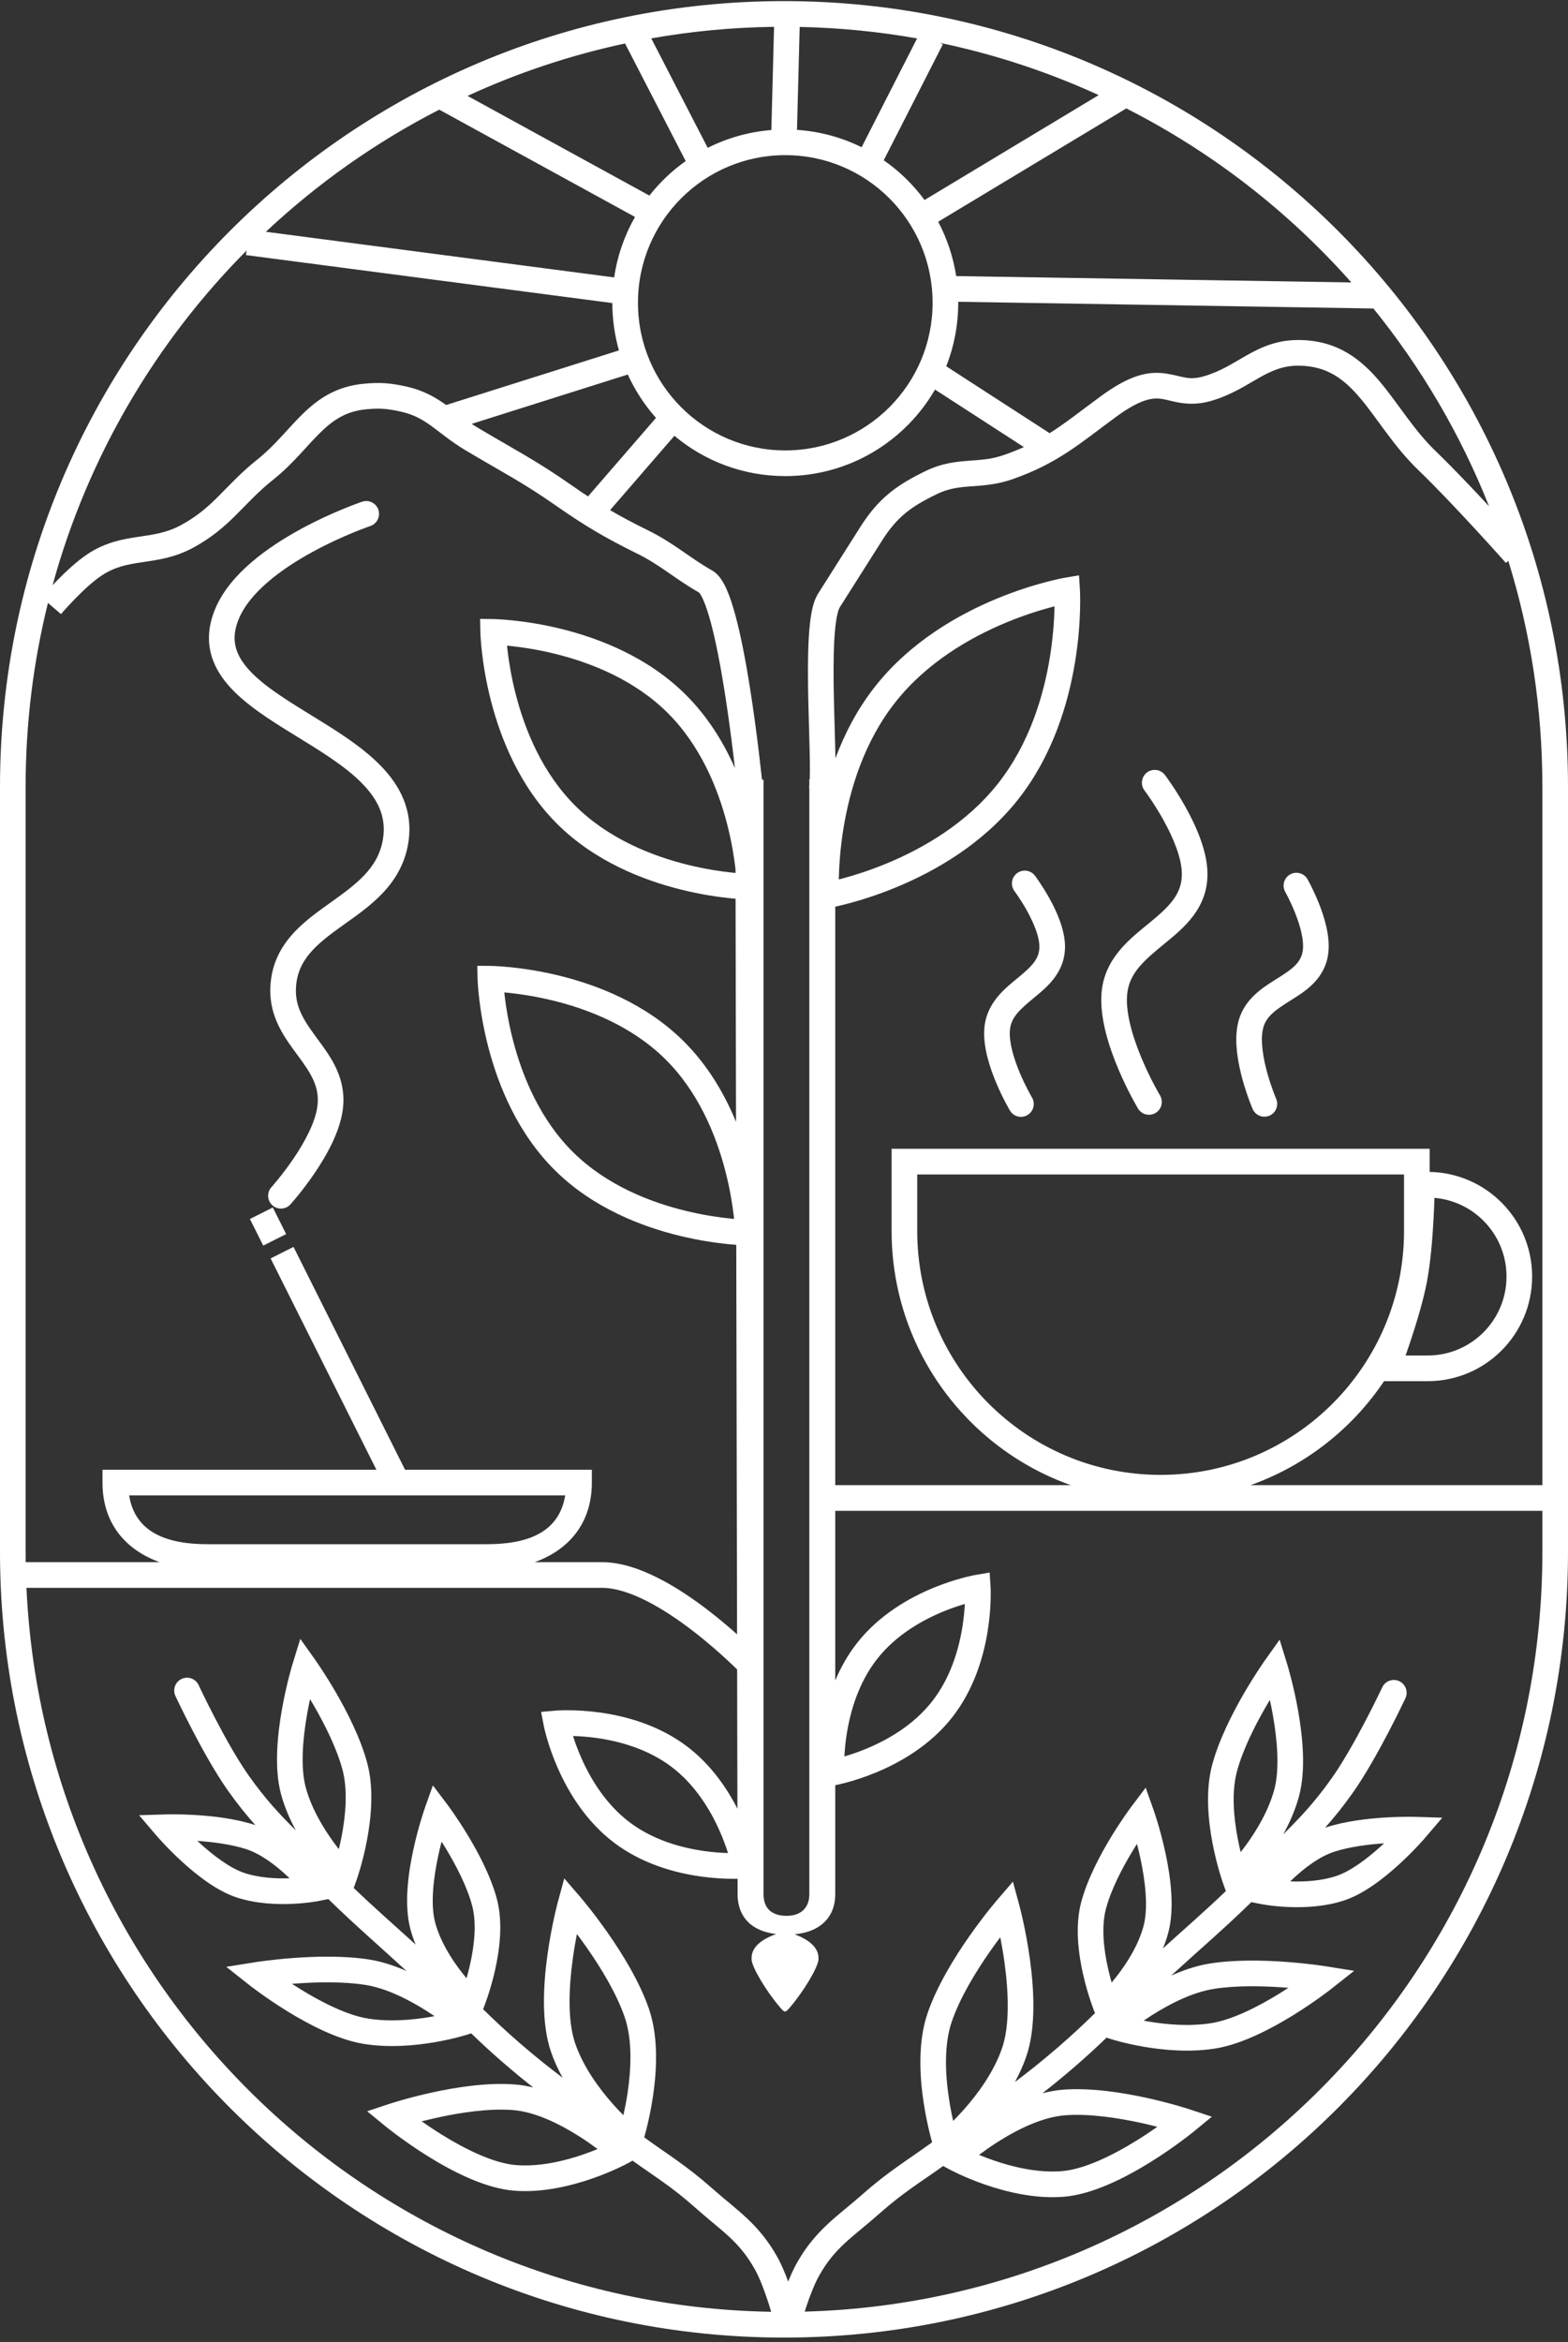<svg width="280" height="418" viewBox="0 0 280 418" fill="none" xmlns="http://www.w3.org/2000/svg">
<rect x="0" y="0" width="280" height="418" fill="#333333" stroke="none"/>
<path d="M51.097 220.251L47.008 222.306L44.629 217.557L48.719 215.502L51.097 220.251Z" fill="white"/>
<path d="M64.668 89.54C65.866 89.137 67.163 89.783 67.565 90.983C67.968 92.182 67.323 93.481 66.125 93.884L66.118 93.887C66.111 93.889 66.099 93.893 66.082 93.899C66.049 93.91 65.997 93.928 65.928 93.953C65.79 94.001 65.582 94.076 65.314 94.175C64.777 94.374 63.998 94.671 63.046 95.062C61.138 95.847 58.554 97.002 55.836 98.485C53.111 99.971 50.301 101.76 47.916 103.801C45.515 105.854 43.661 108.063 42.683 110.359C41.87 112.266 41.75 113.831 42.02 115.177C42.296 116.547 43.017 117.886 44.194 119.253C46.624 122.075 50.588 124.583 55.117 127.368C59.483 130.053 64.34 132.978 67.847 136.527C71.442 140.165 73.865 144.711 72.892 150.547C71.647 158.008 65.819 161.862 61.299 165.089C56.496 168.519 53.026 171.296 52.843 176.484C52.718 180.023 54.532 182.492 56.885 185.688C59.127 188.732 61.891 192.496 61.228 197.926C60.729 202.01 58.249 206.341 56.132 209.445C55.042 211.044 53.983 212.41 53.197 213.378C52.803 213.862 52.475 214.25 52.243 214.518C52.127 214.652 52.035 214.756 51.971 214.829C51.939 214.865 51.914 214.894 51.896 214.914C51.887 214.924 51.88 214.931 51.874 214.937C51.872 214.94 51.87 214.942 51.868 214.944C51.867 214.945 51.867 214.946 51.866 214.947L51.865 214.948C51.861 214.945 51.787 214.877 50.17 213.409L51.865 214.949C51.016 215.886 49.569 215.957 48.633 215.107C47.698 214.257 47.627 212.809 48.475 211.871C48.475 211.871 48.476 211.87 48.477 211.869C48.479 211.866 48.483 211.861 48.49 211.855C48.502 211.841 48.521 211.819 48.547 211.789C48.599 211.73 48.679 211.64 48.782 211.521C48.987 211.283 49.286 210.93 49.649 210.484C50.377 209.589 51.354 208.327 52.354 206.861C54.418 203.833 56.331 200.283 56.687 197.37C57.105 193.942 55.511 191.542 53.203 188.408C51.008 185.426 48.081 181.7 48.271 176.322C48.543 168.61 54.052 164.636 58.643 161.358C63.518 157.877 67.5 155.064 68.379 149.792C69.032 145.877 67.542 142.733 64.595 139.75C61.56 136.679 57.247 134.055 52.723 131.273C48.362 128.592 43.717 125.715 40.73 122.246C39.199 120.468 38.008 118.435 37.535 116.083C37.057 113.706 37.35 111.198 38.475 108.56C39.834 105.371 42.252 102.619 44.944 100.317C47.65 98.002 50.753 96.039 53.648 94.46C56.55 92.877 59.292 91.652 61.308 90.823C62.317 90.408 63.148 90.091 63.731 89.876C64.022 89.768 64.252 89.685 64.412 89.629C64.491 89.602 64.553 89.58 64.596 89.566C64.618 89.558 64.634 89.552 64.647 89.548C64.653 89.546 64.658 89.544 64.661 89.543C64.663 89.543 64.665 89.542 64.666 89.541C64.666 89.541 64.667 89.541 64.668 89.541C64.669 89.543 64.691 89.609 65.346 91.56L64.668 89.54Z" fill="white"/>
<path d="M181.611 155.844C182.62 155.082 184.054 155.283 184.815 156.292L183.268 157.462C184.756 156.337 184.813 156.294 184.816 156.293L184.816 156.294C184.817 156.295 184.817 156.296 184.818 156.296C184.819 156.298 184.821 156.3 184.822 156.302C184.826 156.307 184.831 156.314 184.837 156.322C184.848 156.337 184.865 156.359 184.885 156.386C184.926 156.442 184.983 156.521 185.055 156.621C185.198 156.821 185.4 157.108 185.64 157.466C186.119 158.179 186.761 159.183 187.408 160.351C188.645 162.584 190.123 165.796 190.178 168.777C190.265 173.51 186.977 176.154 184.68 178.049C182.113 180.166 180.52 181.555 180.336 183.906C180.168 186.037 181.031 188.925 182.131 191.53C182.659 192.779 183.202 193.873 183.612 194.654C183.817 195.044 183.988 195.353 184.106 195.561C184.164 195.665 184.21 195.744 184.239 195.795C184.254 195.821 184.265 195.839 184.272 195.851C184.275 195.856 184.277 195.86 184.279 195.862L184.279 195.863L184.279 195.863C184.926 196.95 184.571 198.356 183.486 199.004C182.401 199.652 180.996 199.297 180.349 198.21L182.314 197.036C180.43 198.161 180.352 198.208 180.349 198.209L180.347 198.206C180.346 198.204 180.344 198.202 180.343 198.199C180.339 198.194 180.335 198.186 180.329 198.176C180.318 198.158 180.303 198.131 180.284 198.098C180.245 198.031 180.19 197.935 180.122 197.814C179.985 197.571 179.792 197.223 179.564 196.79C179.11 195.925 178.508 194.712 177.918 193.315C176.782 190.625 175.515 186.857 175.775 183.548C176.136 178.942 179.525 176.365 181.772 174.512C184.288 172.437 185.645 171.105 185.604 168.861C185.571 167.087 184.599 164.726 183.407 162.574C182.84 161.55 182.271 160.659 181.845 160.026C181.633 159.71 181.457 159.46 181.337 159.292C181.277 159.208 181.231 159.145 181.201 159.105C181.187 159.084 181.175 159.069 181.169 159.061C181.166 159.057 181.164 159.054 181.163 159.052C180.402 158.042 180.603 156.606 181.611 155.844Z" fill="white"/>
<path d="M230.371 156.069C231.469 155.443 232.866 155.827 233.491 156.927L231.806 157.887C233.476 156.935 233.491 156.927 233.491 156.927L233.491 156.928C233.492 156.929 233.492 156.93 233.493 156.931C233.494 156.932 233.495 156.934 233.496 156.937C233.499 156.942 233.503 156.949 233.508 156.958C233.518 156.975 233.531 156.999 233.547 157.029C233.581 157.089 233.628 157.174 233.686 157.283C233.802 157.5 233.966 157.811 234.158 158.196C234.542 158.965 235.049 160.044 235.541 161.285C236.481 163.658 237.536 167.034 237.207 169.998C236.687 174.702 233.087 176.902 230.565 178.485C227.748 180.255 225.99 181.427 225.506 183.735C225.067 185.827 225.552 188.802 226.309 191.526C226.672 192.833 227.07 193.988 227.377 194.815C227.53 195.228 227.659 195.556 227.749 195.778C227.794 195.889 227.829 195.973 227.852 196.027C227.864 196.055 227.872 196.075 227.877 196.087C227.88 196.093 227.882 196.097 227.882 196.099L227.883 196.1C228.385 197.261 227.852 198.61 226.693 199.113C225.534 199.616 224.187 199.083 223.684 197.922L225.783 197.011C223.779 197.881 223.689 197.919 223.684 197.921L223.683 197.917C223.682 197.915 223.681 197.913 223.679 197.91C223.677 197.904 223.673 197.896 223.669 197.886C223.661 197.866 223.649 197.838 223.634 197.802C223.604 197.731 223.562 197.629 223.509 197.5C223.405 197.241 223.259 196.871 223.088 196.412C222.749 195.497 222.307 194.216 221.901 192.754C221.12 189.94 220.347 186.041 221.029 182.792C221.978 178.271 225.669 176.152 228.135 174.603C230.896 172.869 232.413 171.724 232.66 169.493C232.855 167.729 232.194 165.262 231.288 162.975C230.857 161.886 230.408 160.93 230.066 160.246C229.896 159.906 229.754 159.635 229.657 159.454C229.608 159.363 229.57 159.294 229.546 159.25C229.534 159.228 229.525 159.212 229.52 159.203C229.517 159.198 229.515 159.195 229.514 159.193C228.89 158.094 229.273 156.695 230.371 156.069Z" fill="white"/>
<path d="M204.815 137.872C205.821 137.107 207.256 137.303 208.021 138.31L206.288 139.629C208.02 138.311 208.021 138.311 208.021 138.311L208.022 138.312C208.022 138.313 208.023 138.314 208.024 138.315C208.025 138.316 208.027 138.319 208.029 138.323C208.034 138.329 208.04 138.337 208.048 138.348C208.064 138.369 208.087 138.399 208.115 138.437C208.172 138.514 208.253 138.624 208.355 138.766C208.559 139.048 208.846 139.455 209.19 139.963C209.876 140.976 210.792 142.404 211.716 144.06C213.507 147.272 215.547 151.73 215.619 155.78C215.731 162.078 211.37 165.616 207.975 168.4C204.302 171.411 201.575 173.69 201.264 177.594C200.998 180.938 202.342 185.309 203.95 189.095C204.732 190.936 205.535 192.544 206.142 193.692C206.446 194.265 206.698 194.721 206.874 195.03C206.961 195.184 207.03 195.303 207.075 195.38C207.098 195.418 207.115 195.447 207.125 195.465C207.131 195.474 207.135 195.481 207.137 195.484C207.138 195.485 207.138 195.486 207.139 195.487L207.196 195.589C207.766 196.659 207.403 198 206.354 198.631C205.271 199.282 203.866 198.93 203.216 197.845L205.177 196.666C203.299 197.795 203.219 197.843 203.215 197.844L203.215 197.844L203.208 197.832C203.204 197.825 203.197 197.814 203.19 197.802C203.175 197.776 203.153 197.74 203.126 197.693C203.072 197.6 202.993 197.466 202.896 197.294C202.701 196.95 202.426 196.455 202.1 195.838C201.448 194.606 200.585 192.878 199.74 190.889C198.095 187.017 196.343 181.76 196.703 177.229C197.194 171.064 201.731 167.596 205.077 164.854C208.7 161.883 211.112 159.659 211.044 155.861C210.994 153.028 209.467 149.425 207.722 146.295C206.878 144.781 206.035 143.468 205.403 142.534C205.088 142.068 204.826 141.699 204.646 141.449C204.556 141.324 204.486 141.229 204.441 141.167C204.418 141.136 204.4 141.114 204.39 141.099C204.384 141.092 204.381 141.087 204.379 141.085C204.378 141.083 204.377 141.083 204.377 141.082C203.613 140.075 203.809 138.638 204.815 137.872Z" fill="white"/>
<path fill-rule="evenodd" clip-rule="evenodd" d="M140 0.196C217.32 0.196 280 62.975 280 140.418V276.974C280 354.416 217.32 417.196 140 417.196C62.982 417.196 0.49 354.906 0.003 277.88L0 276.974V140.418C0 62.975 62.68 0.196 140 0.196ZM149.15 299.924C150.117 297.629 151.397 295.321 153.091 293.177C157.031 288.191 162.351 285.184 166.571 283.431C168.696 282.548 170.583 281.965 171.946 281.602C172.628 281.421 173.182 281.294 173.572 281.21C173.766 281.169 173.921 281.138 174.03 281.117C174.084 281.106 174.127 281.099 174.158 281.093C174.174 281.09 174.187 281.088 174.197 281.086C174.201 281.086 174.205 281.085 174.209 281.085C174.21 281.084 174.212 281.083 174.213 281.083C174.214 281.083 174.215 281.083 174.215 281.083C174.216 281.084 174.222 281.114 174.571 283.171L174.216 281.083L176.722 280.657L176.883 283.197L174.6 283.342C176.804 283.202 176.88 283.198 176.883 283.198C176.883 283.198 176.883 283.199 176.883 283.2C176.883 283.201 176.883 283.203 176.883 283.205C176.883 283.208 176.884 283.212 176.884 283.217C176.885 283.227 176.886 283.24 176.886 283.256C176.888 283.288 176.89 283.332 176.893 283.387C176.897 283.498 176.903 283.655 176.907 283.855C176.916 284.253 176.919 284.823 176.899 285.53C176.86 286.941 176.727 288.915 176.357 291.189C175.622 295.706 173.922 301.581 169.982 306.567C166.041 311.553 160.722 314.56 156.501 316.314C154.376 317.197 152.489 317.779 151.127 318.142C150.445 318.323 149.891 318.451 149.501 318.534C149.363 318.564 149.245 318.586 149.15 318.605C149.15 325.531 149.15 332.056 149.15 338.033C149.15 340.303 148.379 342.088 146.837 343.385C145.614 344.413 143.97 345.021 141.907 345.212C142.048 345.27 142.2 345.333 142.366 345.402C145.061 346.522 146.331 348.01 146.143 349.824C145.993 351.265 143.441 355.501 141.041 358.291C140.218 359.248 140.13 359.245 139.262 358.222C136.745 355.257 134.287 351.121 134.21 349.723C134.111 347.886 135.356 346.485 138.083 345.366C138.285 345.298 138.467 345.236 138.632 345.179C136.713 344.957 135.157 344.359 133.967 343.385C132.465 342.088 131.714 340.303 131.714 338.033L131.708 335.311C131.45 335.316 131.161 335.319 130.845 335.317C129.435 335.311 127.463 335.226 125.184 334.909C120.658 334.281 114.752 332.718 109.682 328.891C104.612 325.064 101.484 319.809 99.634 315.625C98.702 313.518 98.076 311.642 97.681 310.287C97.484 309.608 97.343 309.056 97.251 308.668C97.205 308.474 97.171 308.321 97.147 308.212C97.135 308.158 97.127 308.115 97.12 308.084C97.117 308.068 97.115 308.055 97.113 308.045C97.112 308.04 97.111 308.036 97.111 308.033C97.11 308.031 97.109 308.03 97.109 308.029C97.109 308.028 97.109 308.027 97.109 308.027C97.113 308.025 97.199 308.008 99.184 307.621L97.109 308.026L96.624 305.527L99.156 305.306L99.354 307.588C99.165 305.415 99.156 305.311 99.156 305.306C99.157 305.306 99.158 305.305 99.159 305.305C99.16 305.305 99.162 305.305 99.163 305.305C99.166 305.304 99.171 305.304 99.175 305.304C99.185 305.303 99.198 305.302 99.214 305.301C99.246 305.298 99.29 305.295 99.345 305.291C99.456 305.283 99.612 305.274 99.811 305.265C100.209 305.247 100.777 305.23 101.483 305.234C102.893 305.24 104.866 305.326 107.145 305.642C111.671 306.271 117.576 307.833 122.646 311.66C126.888 314.862 129.77 319.064 131.682 322.802L131.632 297.952C131.264 297.593 130.822 297.167 130.313 296.69C128.699 295.178 126.436 293.167 123.839 291.161C121.235 289.15 118.338 287.18 115.454 285.721C112.538 284.247 109.817 283.389 107.516 283.389H4.724C8.033 354.565 66.113 411.405 137.712 412.593C137.545 412.03 137.317 411.288 137.042 410.464C136.426 408.614 135.624 406.496 134.802 405.028C131.959 399.953 129.07 398.371 124.071 393.937C119.912 390.249 117.145 388.623 112.96 385.619L112.111 386.085L111.123 384.275C112.068 386.007 112.109 386.082 112.11 386.085L112.105 386.087C112.103 386.089 112.1 386.091 112.096 386.093C112.089 386.096 112.08 386.102 112.068 386.108C112.045 386.121 112.012 386.138 111.97 386.16C111.886 386.204 111.766 386.266 111.613 386.344C111.308 386.499 110.867 386.717 110.313 386.973C109.205 387.485 107.633 388.157 105.759 388.808C102.05 390.095 96.978 391.361 91.917 390.989C86.701 390.606 80.825 387.569 76.49 384.88C74.27 383.502 72.35 382.149 70.987 381.141C70.304 380.636 69.757 380.216 69.379 379.92C69.191 379.772 69.043 379.654 68.942 379.573C68.891 379.532 68.852 379.501 68.825 379.479C68.811 379.468 68.8 379.459 68.793 379.453C68.789 379.45 68.786 379.447 68.783 379.445C68.782 379.444 68.781 379.443 68.781 379.443L68.78 379.442C68.781 379.44 68.825 379.385 70.229 377.668L68.779 379.441L65.564 376.803L69.509 375.494L70.229 377.668C69.539 375.585 69.511 375.497 69.51 375.494H69.511C69.511 375.493 69.512 375.493 69.513 375.492C69.516 375.491 69.519 375.491 69.523 375.49C69.53 375.487 69.541 375.484 69.554 375.479C69.58 375.471 69.618 375.458 69.668 375.442C69.766 375.41 69.909 375.365 70.093 375.308C70.459 375.194 70.989 375.033 71.651 374.843C72.974 374.464 74.835 373.966 76.993 373.49C81.263 372.548 86.882 371.646 91.833 372.01C92.969 372.093 94.106 372.287 95.23 372.565C93.52 371.223 91.732 369.757 89.777 368.064C87.595 366.175 85.809 364.512 84.139 362.9L83.558 363.089L83.203 361.991L83.202 361.99L83.558 363.09L83.545 363.093C83.538 363.095 83.529 363.099 83.518 363.102C83.496 363.109 83.465 363.119 83.425 363.131C83.347 363.156 83.234 363.19 83.091 363.232C82.803 363.317 82.391 363.434 81.872 363.569C80.836 363.839 79.371 364.181 77.632 364.48C74.184 365.072 69.527 365.515 64.978 364.784C60.306 364.033 55.124 361.306 51.282 358.939C49.323 357.731 47.636 356.569 46.439 355.708C45.84 355.277 45.361 354.92 45.03 354.67C44.864 354.544 44.735 354.445 44.646 354.376C44.602 354.342 44.567 354.315 44.543 354.296L44.507 354.268C44.506 354.267 44.505 354.266 44.504 354.266L44.503 354.265C44.504 354.263 44.546 354.21 45.919 352.466L44.502 354.265L40.404 351.027L45.558 350.203L45.919 352.466C45.558 350.203 45.559 350.203 45.559 350.203L45.571 350.201C45.578 350.2 45.587 350.198 45.599 350.196C45.624 350.192 45.659 350.187 45.705 350.18C45.796 350.166 45.928 350.146 46.098 350.122C46.437 350.073 46.928 350.006 47.54 349.929C48.765 349.776 50.484 349.587 52.473 349.441C56.415 349.152 61.56 349.021 66.022 349.738C68.269 350.099 70.504 350.851 72.591 351.768C67.59 347.174 63.551 343.736 58.632 338.933L56.915 339.274L56.471 337.027L56.914 339.275L56.91 339.275C56.908 339.275 56.906 339.276 56.903 339.277C56.897 339.278 56.889 339.279 56.88 339.281C56.86 339.285 56.834 339.29 56.801 339.296C56.735 339.308 56.642 339.325 56.524 339.345C56.289 339.385 55.953 339.438 55.534 339.494C54.697 339.606 53.519 339.732 52.137 339.791C49.407 339.909 45.725 339.774 42.27 338.647C38.685 337.478 35.053 334.591 32.47 332.227C31.141 331.011 30.015 329.862 29.222 329.018C28.824 328.595 28.508 328.246 28.289 328.001C28.18 327.878 28.094 327.781 28.035 327.713C28.006 327.68 27.983 327.653 27.967 327.634C27.959 327.625 27.952 327.617 27.948 327.612C27.945 327.609 27.943 327.607 27.942 327.606C27.941 327.605 27.941 327.604 27.94 327.603L27.939 327.603C27.939 327.603 27.939 327.602 29.677 326.112L27.938 327.602L24.835 323.969L29.607 323.822L29.677 326.112C29.609 323.912 29.607 323.825 29.607 323.822H29.608C29.609 323.822 29.61 323.821 29.61 323.821C29.612 323.821 29.615 323.822 29.617 323.821C29.623 323.821 29.631 323.821 29.641 323.821C29.661 323.82 29.69 323.82 29.726 323.819C29.799 323.817 29.904 323.815 30.038 323.813C30.305 323.81 30.691 323.806 31.17 323.809C32.128 323.815 33.47 323.845 35.012 323.94C38.056 324.127 42.041 324.577 45.404 325.674C45.47 325.695 45.535 325.718 45.6 325.74C44.003 323.95 42.401 321.972 40.681 319.54C38.461 316.399 36.115 312.161 34.35 308.772C33.461 307.064 32.707 305.547 32.175 304.457C31.908 303.912 31.697 303.472 31.552 303.168C31.48 303.016 31.424 302.898 31.385 302.817C31.366 302.777 31.352 302.745 31.342 302.724C31.337 302.713 31.333 302.705 31.331 302.699C31.329 302.697 31.328 302.695 31.327 302.693C31.327 302.692 31.327 302.691 31.326 302.691L31.326 302.69C31.326 302.69 31.353 302.678 33.398 301.719L31.326 302.69C30.791 301.544 31.284 300.18 32.428 299.644C33.572 299.108 34.934 299.602 35.47 300.747C35.47 300.748 35.47 300.748 35.47 300.749C35.471 300.75 35.471 300.751 35.472 300.754C35.474 300.758 35.478 300.765 35.482 300.774C35.491 300.793 35.505 300.821 35.522 300.859C35.558 300.935 35.611 301.048 35.681 301.194C35.82 301.487 36.025 301.913 36.285 302.444C36.804 303.507 37.54 304.987 38.407 306.652C40.154 310.008 42.383 314.017 44.415 316.891C47.381 321.087 49.878 323.743 52.829 326.681C51.758 324.701 50.798 322.502 50.176 320.186C48.935 315.569 49.541 309.636 50.337 305.123C50.744 302.814 51.222 300.774 51.597 299.31C51.785 298.577 51.948 297.986 52.065 297.575C52.124 297.37 52.171 297.209 52.204 297.098C52.22 297.043 52.233 296.999 52.242 296.969C52.247 296.954 52.251 296.942 52.253 296.934L52.257 296.919C52.258 296.919 52.3 296.932 54.444 297.595L52.258 296.919L53.623 292.49L56.307 296.266L54.444 297.595C56.278 296.286 56.307 296.266 56.308 296.266L56.308 296.267C56.308 296.268 56.309 296.268 56.31 296.269C56.311 296.271 56.313 296.273 56.315 296.276C56.319 296.282 56.325 296.291 56.332 296.301C56.347 296.322 56.368 296.351 56.394 296.389C56.448 296.466 56.525 296.578 56.623 296.721C56.819 297.007 57.099 297.422 57.441 297.943C58.123 298.986 59.057 300.46 60.06 302.199C62.047 305.639 64.396 310.256 65.574 314.641C66.811 319.245 66.273 324.53 65.522 328.474C65.139 330.482 64.686 332.221 64.328 333.459C64.148 334.079 63.992 334.576 63.879 334.923C63.822 335.096 63.776 335.232 63.744 335.327C63.727 335.374 63.715 335.411 63.706 335.437C63.701 335.45 63.697 335.461 63.694 335.469C63.693 335.472 63.692 335.476 63.691 335.478L63.69 335.483L61.535 334.712L63.689 335.483L63.165 336.95C66.966 340.592 70.244 343.435 74.221 347.053C73.857 346.164 73.539 345.244 73.287 344.3C72.132 339.983 72.886 334.437 73.778 330.27C74.236 328.128 74.758 326.232 75.166 324.873C75.37 324.192 75.546 323.642 75.672 323.26C75.735 323.069 75.786 322.919 75.822 322.815C75.84 322.763 75.853 322.723 75.863 322.695C75.868 322.681 75.872 322.669 75.875 322.661C75.876 322.657 75.877 322.654 75.878 322.651C75.878 322.65 75.879 322.649 75.879 322.649L75.88 322.647C75.882 322.647 75.942 322.669 77.789 323.326L75.88 322.646L77.301 318.643L79.86 322.032L78.036 323.414C79.791 322.084 79.858 322.033 79.86 322.032L79.861 322.033C79.861 322.033 79.862 322.035 79.862 322.035C79.864 322.037 79.865 322.039 79.867 322.042C79.871 322.047 79.877 322.055 79.884 322.065C79.899 322.084 79.919 322.111 79.945 322.146C79.997 322.216 80.072 322.318 80.167 322.449C80.357 322.71 80.628 323.088 80.957 323.563C81.616 324.513 82.514 325.858 83.477 327.445C85.379 330.58 87.634 334.819 88.721 338.884C89.872 343.187 89.201 348.132 88.365 351.784C87.937 353.651 87.445 355.268 87.059 356.42C86.866 356.997 86.698 357.461 86.577 357.784C86.517 357.946 86.468 358.073 86.433 358.161C86.416 358.206 86.402 358.24 86.392 358.265C86.388 358.278 86.383 358.288 86.38 358.295C86.379 358.299 86.378 358.302 86.377 358.304C86.376 358.305 86.376 358.307 86.375 358.308L86.375 358.309L85.712 358.038C85.713 358.039 85.713 358.039 85.713 358.04L86.374 358.309L86.264 358.581C88.179 360.458 90.144 362.324 92.77 364.598C95.629 367.074 98.081 369.02 100.465 370.814C99.658 369.35 98.94 367.795 98.383 366.173C96.623 361.046 97.028 354.216 97.749 348.971C98.117 346.289 98.585 343.906 98.962 342.194C99.15 341.336 99.316 340.644 99.435 340.162C99.495 339.922 99.543 339.734 99.577 339.604C99.594 339.54 99.607 339.489 99.617 339.454C99.621 339.437 99.625 339.423 99.628 339.413C99.629 339.408 99.63 339.404 99.631 339.401C99.631 339.4 99.632 339.399 99.632 339.398L99.632 339.397C99.636 339.397 99.715 339.419 101.391 339.876L99.632 339.396L100.762 335.248L103.57 338.5L101.839 339.999C103.515 338.548 103.568 338.502 103.57 338.501L103.571 338.502C103.571 338.502 103.572 338.503 103.573 338.504C103.575 338.506 103.577 338.508 103.579 338.511C103.584 338.517 103.592 338.526 103.602 338.537C103.62 338.559 103.647 338.59 103.682 338.631C103.751 338.713 103.851 338.832 103.978 338.985C104.233 339.291 104.597 339.736 105.043 340.296C105.933 341.415 107.152 343.003 108.472 344.885C111.086 348.611 114.203 353.639 115.88 358.522C117.635 363.634 117.275 369.716 116.579 374.3C116.225 376.633 115.769 378.664 115.402 380.114C115.267 380.647 115.142 381.103 115.039 381.468C119.255 384.519 122.656 386.562 127.104 390.506C131.565 394.463 135.451 396.822 138.791 402.786C139.526 404.097 140.195 405.703 140.747 407.2C141.207 406.052 141.724 404.901 142.279 403.915C145.657 397.912 149.585 395.539 154.101 391.552C158.652 387.535 162.116 385.479 166.451 382.347C166.354 382.001 166.241 381.584 166.12 381.106C165.749 379.642 165.289 377.59 164.932 375.234C164.228 370.604 163.865 364.463 165.637 359.303C167.33 354.373 170.478 349.296 173.119 345.532C174.452 343.631 175.683 342.027 176.582 340.896C177.032 340.331 177.4 339.882 177.657 339.573C177.786 339.418 177.887 339.298 177.956 339.215C177.991 339.174 178.019 339.142 178.038 339.12C178.048 339.109 178.055 339.1 178.06 339.094C178.063 339.091 178.065 339.089 178.066 339.087L178.069 339.084C178.074 339.087 178.154 339.156 179.8 340.582L178.069 339.084L180.877 335.831L182.008 339.979L179.8 340.582C182.007 339.979 182.007 339.979 182.008 339.98V339.981C182.008 339.982 182.008 339.983 182.009 339.984C182.01 339.987 182.01 339.992 182.012 339.996C182.014 340.006 182.018 340.02 182.023 340.038C182.033 340.073 182.046 340.124 182.063 340.189C182.097 340.32 182.146 340.51 182.206 340.753C182.327 341.239 182.495 341.938 182.685 342.804C183.065 344.534 183.538 346.941 183.91 349.649C184.638 354.949 185.046 361.845 183.27 367.019C182.723 368.612 182.022 370.141 181.233 371.586C183.59 369.815 186.02 367.89 188.842 365.458C191.549 363.124 193.562 361.218 195.535 359.29L195.446 359.072L195.981 358.854L195.982 358.853L195.446 359.072L195.444 359.068C195.443 359.065 195.442 359.062 195.44 359.058C195.437 359.051 195.433 359.04 195.428 359.028C195.418 359.003 195.405 358.968 195.387 358.923C195.352 358.834 195.303 358.705 195.242 358.542C195.12 358.216 194.95 357.748 194.755 357.165C194.366 356.002 193.868 354.368 193.436 352.483C192.592 348.795 191.915 343.804 193.076 339.462C194.174 335.358 196.451 331.078 198.373 327.911C199.345 326.308 200.252 324.949 200.917 323.99C201.25 323.51 201.523 323.128 201.715 322.864C201.811 322.732 201.886 322.63 201.939 322.559C201.965 322.524 201.986 322.496 202.001 322.476C202.008 322.467 202.013 322.459 202.018 322.453C202.02 322.451 202.021 322.449 202.023 322.447C202.023 322.446 202.024 322.446 202.024 322.445L202.025 322.444C202.026 322.445 202.075 322.482 203.85 323.826L202.025 322.444L204.584 319.055L206.005 323.058L204.078 323.744C205.927 323.086 206.002 323.06 206.005 323.059L206.006 323.06C206.006 323.061 206.007 323.062 206.007 323.063C206.008 323.066 206.009 323.069 206.01 323.073C206.013 323.081 206.017 323.093 206.022 323.107C206.032 323.135 206.046 323.176 206.064 323.228C206.1 323.333 206.151 323.484 206.215 323.677C206.343 324.063 206.52 324.619 206.726 325.306C207.138 326.679 207.665 328.593 208.128 330.758C209.029 334.967 209.79 340.565 208.625 344.921C208.366 345.887 208.039 346.828 207.665 347.738C211.7 344.085 215.029 341.212 218.902 337.513L218.367 336.012L220.52 335.241L218.366 336.011L218.366 336.01C218.365 336.009 218.365 336.008 218.364 336.006C218.364 336.004 218.362 336.001 218.361 335.997C218.358 335.989 218.355 335.979 218.35 335.966C218.341 335.939 218.328 335.901 218.311 335.853C218.279 335.758 218.232 335.621 218.175 335.446C218.061 335.096 217.904 334.594 217.722 333.968C217.36 332.717 216.902 330.962 216.516 328.934C215.757 324.949 215.214 319.615 216.462 314.969C217.652 310.541 220.025 305.879 222.031 302.403C223.045 300.647 223.987 299.158 224.677 298.105C225.022 297.578 225.305 297.159 225.503 296.87C225.602 296.726 225.68 296.613 225.734 296.536C225.761 296.497 225.782 296.467 225.797 296.446C225.804 296.436 225.81 296.427 225.814 296.421L225.821 296.412L225.821 296.412C225.824 296.413 225.892 296.461 227.685 297.74L225.822 296.411L228.505 292.636L229.871 297.064L228.172 297.589C229.816 297.081 229.869 297.065 229.871 297.064L229.872 297.069C229.873 297.071 229.875 297.075 229.876 297.08C229.879 297.088 229.882 297.1 229.887 297.115C229.896 297.145 229.909 297.189 229.925 297.245C229.958 297.357 230.006 297.519 230.065 297.727C230.184 298.142 230.348 298.739 230.538 299.479C230.917 300.957 231.4 303.019 231.812 305.351C232.616 309.909 233.226 315.898 231.974 320.558C231.32 322.994 230.295 325.302 229.158 327.366C232.188 324.367 234.738 321.679 237.774 317.406C239.83 314.511 242.086 310.472 243.854 307.092C244.732 305.416 245.476 303.925 246.002 302.854C246.264 302.319 246.471 301.889 246.612 301.594C246.683 301.447 246.737 301.334 246.773 301.258C246.791 301.219 246.805 301.19 246.814 301.172C246.818 301.162 246.821 301.155 246.823 301.151C246.824 301.148 246.826 301.147 246.826 301.146L246.826 301.145C247.364 300 248.727 299.508 249.87 300.047C251.013 300.585 251.504 301.95 250.966 303.095L250.965 303.098C250.964 303.099 250.963 303.102 250.962 303.104C250.959 303.11 250.955 303.118 250.95 303.129C250.94 303.15 250.925 303.182 250.906 303.222C250.868 303.304 250.811 303.423 250.738 303.576C250.591 303.883 250.377 304.325 250.108 304.874C249.57 305.972 248.806 307.499 247.907 309.219C246.121 312.632 243.748 316.901 241.502 320.063C239.796 322.465 238.204 324.427 236.62 326.201C236.689 326.177 236.757 326.154 236.825 326.131C240.221 325.024 244.244 324.57 247.319 324.381C248.876 324.286 250.231 324.255 251.199 324.249C251.683 324.246 252.073 324.249 252.343 324.253C252.479 324.255 252.584 324.257 252.658 324.259C252.694 324.259 252.723 324.26 252.743 324.26C252.753 324.261 252.761 324.261 252.767 324.261H252.776L252.778 324.262C252.778 324.267 252.775 324.372 252.708 326.552L252.778 324.261L257.55 324.409L254.446 328.042L252.708 326.552C254.364 327.971 254.442 328.038 254.445 328.042L254.444 328.043C254.444 328.044 254.444 328.044 254.443 328.045C254.442 328.047 254.439 328.049 254.437 328.052C254.432 328.057 254.426 328.065 254.418 328.074C254.401 328.093 254.378 328.12 254.348 328.154C254.289 328.222 254.202 328.32 254.092 328.444C253.871 328.692 253.552 329.044 253.15 329.471C252.349 330.324 251.212 331.484 249.87 332.712C247.261 335.1 243.594 338.014 239.978 339.194C236.491 340.331 232.774 340.468 230.017 340.349C228.621 340.289 227.432 340.162 226.587 340.048C226.164 339.992 225.825 339.938 225.587 339.897C225.468 339.877 225.374 339.861 225.308 339.848C225.275 339.842 225.248 339.837 225.229 339.833C225.219 339.832 225.211 339.83 225.205 339.829L225.195 339.827L225.193 339.826L225.637 337.579L225.192 339.826L223.455 339.481C218.399 344.403 214.273 347.893 209.135 352.594C211.306 351.622 213.643 350.823 215.991 350.445C220.496 349.721 225.692 349.853 229.674 350.145C231.683 350.293 233.42 350.484 234.657 350.638C235.276 350.715 235.771 350.784 236.114 350.833C236.285 350.858 236.419 350.878 236.511 350.892C236.557 350.899 236.593 350.904 236.617 350.908C236.63 350.91 236.639 350.912 236.646 350.913L236.657 350.915C236.657 350.918 236.644 351.005 236.298 353.177L236.659 350.915L241.813 351.739L237.714 354.977L236.539 353.483C237.714 354.976 237.714 354.977 237.713 354.977L237.713 354.977C237.712 354.978 237.711 354.979 237.71 354.98C237.708 354.981 237.705 354.983 237.702 354.986C237.695 354.991 237.685 354.999 237.673 355.008C237.649 355.027 237.614 355.055 237.569 355.089C237.48 355.159 237.349 355.259 237.182 355.386C236.847 355.639 236.364 355.999 235.759 356.434C234.549 357.304 232.846 358.478 230.867 359.697C226.986 362.089 221.754 364.841 217.038 365.599C212.446 366.338 207.744 365.891 204.261 365.293C202.505 364.991 201.025 364.645 199.979 364.373C199.456 364.236 199.039 364.118 198.749 364.033C198.604 363.99 198.49 363.955 198.411 363.931L198.282 363.89C198.281 363.889 198.28 363.889 198.279 363.889L198.278 363.889C198.278 363.887 198.292 363.842 198.692 362.606L198.692 362.607L198.277 363.888L197.597 363.667C195.889 365.31 194.064 367.003 191.827 368.931C189.784 370.692 187.92 372.209 186.139 373.596C187.385 373.269 188.649 373.04 189.912 372.947C194.91 372.58 200.585 373.49 204.898 374.442C207.078 374.923 208.957 375.426 210.294 375.809C210.963 376.001 211.498 376.163 211.868 376.278C212.053 376.336 212.198 376.382 212.297 376.414C212.346 376.43 212.385 376.442 212.412 376.451C212.425 376.456 212.436 376.459 212.443 376.462C212.447 376.463 212.45 376.463 212.452 376.464C212.454 376.465 212.454 376.465 212.455 376.466H212.456C212.456 376.468 212.432 376.541 211.737 378.64L212.457 376.466L216.402 377.775L213.187 380.413L211.737 378.64C213.14 380.356 213.185 380.412 213.186 380.414C213.186 380.414 213.186 380.414 213.185 380.415C213.184 380.415 213.183 380.416 213.182 380.417C213.18 380.419 213.177 380.422 213.173 380.425C213.165 380.431 213.155 380.44 213.141 380.451C213.113 380.473 213.074 380.505 213.023 380.546C212.92 380.628 212.771 380.747 212.58 380.897C212.198 381.196 211.647 381.62 210.957 382.13C209.58 383.148 207.641 384.515 205.398 385.906C201.019 388.623 195.087 391.688 189.824 392.075C184.714 392.45 179.593 391.173 175.847 389.873C173.955 389.216 172.367 388.537 171.249 388.02C170.689 387.761 170.244 387.542 169.936 387.385C169.781 387.307 169.661 387.243 169.576 387.199C169.534 387.177 169.501 387.159 169.477 387.146C169.465 387.14 169.456 387.134 169.449 387.13C169.445 387.128 169.442 387.127 169.439 387.126L169.435 387.123L170.531 385.112L169.434 387.123L168.426 386.571C164.162 389.621 161.353 391.259 157.126 394.99C152.07 399.454 149.142 401.05 146.264 406.164C145.432 407.644 144.62 409.779 143.996 411.642C143.889 411.964 143.788 412.272 143.696 412.563C216.78 410.602 275.425 350.648 275.425 276.974V269.642H149.15C149.15 279.979 149.15 290.181 149.15 299.924ZM203.913 378.917C199.729 377.993 194.574 377.199 190.246 377.517C186.169 377.817 181.679 380.028 178.04 382.359C176.824 383.138 175.737 383.91 174.832 384.587C175.574 384.894 176.42 385.222 177.346 385.543C180.831 386.753 185.273 387.815 189.489 387.505C193.552 387.206 198.66 384.697 202.989 382.011C204.355 381.163 205.604 380.323 206.67 379.575C205.833 379.361 204.906 379.136 203.913 378.917ZM91.498 376.58C87.219 376.266 82.119 377.051 77.978 377.965C77.015 378.178 76.114 378.395 75.299 378.603C76.344 379.337 77.566 380.157 78.9 380.984C83.185 383.643 88.236 386.124 92.251 386.419C96.42 386.725 100.812 385.676 104.261 384.479C105.161 384.166 105.985 383.847 106.709 383.548C105.82 382.884 104.757 382.13 103.568 381.369C99.968 379.062 95.528 376.876 91.498 376.58ZM178.622 345.745C178.075 346.472 177.48 347.286 176.862 348.166C174.296 351.825 171.444 356.481 169.963 360.794C168.561 364.877 168.781 370.111 169.454 374.544C169.68 376.029 169.951 377.386 170.209 378.53C170.8 377.936 171.454 377.249 172.136 376.48C174.684 373.606 177.497 369.74 178.943 365.529C180.341 361.459 180.096 355.51 179.377 350.274C179.149 348.615 178.881 347.072 178.622 345.745ZM103.018 345.165C102.765 346.467 102.503 347.975 102.281 349.595C101.569 354.777 101.328 360.661 102.709 364.683C104.139 368.847 106.922 372.671 109.443 375.515C110.106 376.262 110.742 376.932 111.319 377.513C111.571 376.39 111.836 375.062 112.056 373.611C112.722 369.224 112.939 364.048 111.554 360.012C110.089 355.747 107.268 351.14 104.728 347.519C104.129 346.665 103.551 345.874 103.018 345.165ZM229.34 354.716C225.471 354.432 220.694 354.33 216.716 354.969C212.936 355.577 208.908 357.629 205.71 359.656C205.187 359.987 204.692 360.316 204.23 360.631C204.49 360.68 204.759 360.729 205.035 360.776C208.278 361.333 212.422 361.701 216.313 361.075C220.08 360.469 224.66 358.141 228.469 355.794C229.031 355.448 229.569 355.105 230.078 354.773C229.837 354.754 229.591 354.734 229.34 354.716ZM65.297 354.262C61.362 353.63 56.637 353.731 52.808 354.012C52.583 354.028 52.362 354.045 52.145 354.063C52.632 354.38 53.146 354.706 53.68 355.036C57.45 357.359 61.979 359.661 65.703 360.259C69.551 360.878 73.65 360.515 76.859 359.963C77.112 359.92 77.359 359.875 77.6 359.83C77.156 359.528 76.682 359.214 76.182 358.898C73.017 356.892 69.034 354.863 65.297 354.262ZM85.809 355.763L85.809 355.762H85.808L85.809 355.763ZM203.03 329.085C202.788 329.467 202.537 329.871 202.282 330.291C200.428 333.347 198.423 337.181 197.496 340.648C196.633 343.876 197.095 347.963 197.896 351.458C198.092 352.314 198.304 353.115 198.51 353.833C198.804 353.483 199.111 353.105 199.425 352.701C201.301 350.285 203.307 347.097 204.206 343.736C205.065 340.521 204.543 335.867 203.655 331.718C203.455 330.783 203.24 329.896 203.03 329.085ZM78.855 328.678C78.652 329.466 78.445 330.326 78.251 331.231C77.373 335.337 76.857 339.939 77.706 343.115C78.594 346.437 80.578 349.59 82.433 351.98C82.734 352.366 83.028 352.729 83.309 353.066C83.51 352.366 83.716 351.589 83.906 350.759C84.698 347.3 85.155 343.26 84.302 340.07C83.385 336.642 81.402 332.849 79.567 329.826C79.325 329.426 79.086 329.043 78.855 328.678ZM166.966 69.527C161.623 78.76 151.65 84.971 140.229 84.971C132.694 84.971 125.791 82.268 120.43 77.778L108.943 91.046C110.994 92.246 113.113 93.37 115.615 94.599C118.063 95.801 119.921 97.031 121.679 98.242C123.444 99.457 125.061 100.616 127.179 101.827C127.869 102.221 128.374 102.802 128.739 103.324C129.119 103.867 129.45 104.496 129.744 105.153C130.331 106.467 130.862 108.11 131.345 109.904C132.313 113.505 133.162 118.007 133.86 122.363C134.561 126.733 135.12 131.015 135.504 134.202C135.697 135.796 135.845 137.118 135.946 138.043C135.996 138.506 136.034 138.869 136.06 139.117C136.061 139.128 136.062 139.138 136.063 139.147L136.342 139.146C136.342 139.196 136.34 272.821 136.34 338.033C136.34 339.294 136.696 340.267 137.407 340.952C138.158 341.601 139.167 341.926 140.432 341.926C141.697 341.926 142.686 341.601 143.397 340.952C144.149 340.267 144.524 339.294 144.524 338.033V140.606L144.472 140.587C144.456 140.633 144.487 140.547 144.523 140.225C144.524 140.221 144.524 140.216 144.524 140.211L144.525 139.043H144.6C144.634 138.077 144.632 136.827 144.607 135.357C144.556 132.341 144.419 128.738 144.337 124.871C144.256 121.083 144.231 117.182 144.418 113.916C144.511 112.284 144.66 110.76 144.895 109.461C145.117 108.227 145.459 106.94 146.075 105.968L153.624 94.053C155.199 91.567 156.798 89.682 158.716 88.091C160.619 86.512 162.756 85.291 165.312 84.054C168.173 82.669 170.669 82.409 172.908 82.24C175.153 82.07 177.035 81.988 179.279 81.204C180.577 80.751 181.747 80.282 182.832 79.791L166.966 69.527ZM247.156 328.984C244.294 329.18 240.941 329.608 238.242 330.489C235.61 331.347 232.934 333.384 230.813 335.378C230.67 335.512 230.531 335.646 230.395 335.778C232.863 335.871 235.879 335.711 238.561 334.837C241.179 333.983 244.232 331.665 246.784 329.33C246.91 329.214 247.034 329.098 247.156 328.984ZM35.557 328.844C38.082 331.155 41.1 333.447 43.687 334.29C46.318 335.148 49.275 335.31 51.706 335.222C51.584 335.104 51.459 334.985 51.332 334.865C49.233 332.892 46.587 330.879 43.988 330.031C41.34 329.167 38.053 328.744 35.236 328.548C35.341 328.646 35.448 328.745 35.557 328.844ZM102.325 309.831C102.673 310.927 103.16 312.284 103.817 313.769C105.498 317.569 108.222 322.051 112.436 325.231C116.649 328.411 121.701 329.799 125.812 330.37C127.418 330.593 128.854 330.687 130.002 330.72C129.654 329.624 129.168 328.267 128.512 326.782C126.831 322.982 124.106 318.5 119.893 315.32C115.679 312.14 110.627 310.752 106.516 310.181C104.91 309.958 103.473 309.864 102.325 309.831ZM226.762 303.392C226.513 303.806 226.255 304.242 225.992 304.697C224.047 308.066 221.913 312.316 220.88 316.16C219.906 319.786 220.289 324.289 221.01 328.075C221.18 328.968 221.366 329.803 221.549 330.558C221.843 330.184 222.15 329.78 222.463 329.351C224.42 326.671 226.549 323.115 227.556 319.367C228.527 315.755 228.097 310.633 227.306 306.148C227.133 305.172 226.947 304.244 226.762 303.392ZM55.367 303.251C55.189 304.078 55.009 304.976 54.842 305.921C54.059 310.36 53.635 315.425 54.594 318.995C55.589 322.7 57.696 326.218 59.631 328.869C59.93 329.279 60.224 329.665 60.505 330.024C60.683 329.29 60.863 328.479 61.028 327.615C61.742 323.869 62.119 319.416 61.156 315.832C60.135 312.031 58.023 307.827 56.099 304.493C55.85 304.061 55.605 303.646 55.367 303.251ZM172.29 286.264C171.188 286.586 169.822 287.041 168.324 287.663C164.491 289.256 159.953 291.878 156.679 296.021C153.404 300.164 151.899 305.19 151.231 309.293C150.971 310.896 150.843 312.331 150.782 313.48C151.885 313.157 153.251 312.703 154.749 312.081C158.582 310.488 163.12 307.866 166.394 303.723C169.669 299.58 171.174 294.554 171.842 290.451C172.102 288.848 172.23 287.412 172.29 286.264ZM71.566 73.461C69.151 72.927 67.825 72.82 65.41 73.046C61.821 73.383 59.512 74.937 57.185 77.218C55.961 78.416 54.842 79.703 53.454 81.192C52.107 82.637 50.595 84.17 48.777 85.618C46.107 87.746 44.342 89.719 42.252 91.803C40.174 93.876 37.908 95.906 34.485 97.756C31.117 99.576 28.005 99.95 25.39 100.34C22.758 100.732 20.55 101.141 18.183 102.696C16.657 103.698 14.856 105.381 13.368 106.907C12.64 107.652 12.016 108.33 11.575 108.821C11.355 109.066 11.182 109.264 11.064 109.398C11.006 109.466 10.961 109.517 10.932 109.551C10.917 109.568 10.906 109.581 10.899 109.589C10.896 109.593 10.894 109.595 10.892 109.597L10.891 109.599L8.564 107.611C5.958 118.116 4.575 129.105 4.575 140.418V276.974C4.575 277.586 4.58 278.197 4.588 278.807H28.521C22.453 276.636 18.301 271.898 18.301 264.601V262.31H67.213L48.325 224.594L52.415 222.54L72.331 262.31H105.686V264.601C105.686 271.898 101.534 276.636 95.466 278.807H107.516C110.846 278.807 114.314 280.011 117.516 281.63C120.748 283.265 123.897 285.419 126.633 287.532C128.499 288.973 130.194 290.412 131.619 291.682L131.477 222.171C131.042 222.139 130.546 222.097 129.996 222.041C127.833 221.822 124.819 221.395 121.392 220.563C114.576 218.908 105.931 215.601 99.17 208.941C92.409 202.281 88.963 193.678 87.197 186.879C86.309 183.462 85.833 180.45 85.578 178.288C85.45 177.205 85.378 176.332 85.337 175.723C85.317 175.418 85.304 175.179 85.297 175.012C85.293 174.929 85.29 174.864 85.289 174.818C85.288 174.795 85.287 174.776 85.287 174.763C85.287 174.756 85.287 174.751 85.287 174.747C85.287 174.744 85.286 174.743 85.286 174.741C85.286 174.74 85.287 174.739 85.287 174.739C85.291 174.738 85.389 174.735 87.533 174.681L85.286 174.737L85.227 172.369L87.592 172.389L87.573 174.68C87.591 172.489 87.593 172.393 87.594 172.389H87.601C87.606 172.389 87.611 172.389 87.618 172.39C87.631 172.39 87.65 172.39 87.672 172.39C87.719 172.391 87.784 172.393 87.867 172.395C88.033 172.4 88.272 172.408 88.576 172.424C89.185 172.454 90.059 172.512 91.141 172.622C93.305 172.841 96.319 173.268 99.745 174.1C106.562 175.755 115.207 179.062 121.968 185.722C126.387 190.075 129.389 195.257 131.432 200.223L131.351 160.403C131.03 160.375 130.682 160.343 130.309 160.304C128.147 160.076 125.134 159.638 121.711 158.793C114.901 157.111 106.269 153.771 99.533 147.085C92.797 140.399 89.385 131.783 87.645 124.977C86.77 121.556 86.306 118.543 86.059 116.38C85.936 115.297 85.867 114.423 85.828 113.813C85.809 113.509 85.797 113.27 85.791 113.103C85.787 113.02 85.785 112.955 85.783 112.909C85.783 112.886 85.782 112.867 85.782 112.854C85.781 112.847 85.781 112.842 85.781 112.837V112.83C85.786 112.829 85.884 112.826 88.028 112.781L85.781 112.828L85.731 110.46L88.096 110.488L88.068 112.78C88.095 110.588 88.097 110.493 88.097 110.489C88.098 110.489 88.099 110.488 88.1 110.488C88.101 110.488 88.103 110.489 88.105 110.489C88.109 110.489 88.115 110.489 88.121 110.489C88.135 110.49 88.153 110.49 88.176 110.49C88.222 110.491 88.288 110.493 88.371 110.496C88.537 110.501 88.776 110.51 89.08 110.527C89.689 110.56 90.562 110.622 91.644 110.735C93.806 110.963 96.819 111.401 100.242 112.246C107.052 113.928 115.685 117.268 122.42 123.954C126.411 127.915 129.235 132.554 131.236 137.092C131.158 136.408 131.067 135.62 130.962 134.751C130.582 131.6 130.031 127.38 129.343 123.089C128.652 118.785 127.834 114.467 126.927 111.096C126.472 109.404 126.014 108.023 125.568 107.025C125.345 106.527 125.149 106.178 124.992 105.953C124.918 105.847 124.867 105.791 124.845 105.768C122.552 104.452 120.765 103.173 119.087 102.018C117.386 100.847 115.747 99.767 113.601 98.713C108.119 96.021 104.346 93.786 99.344 90.286C93.254 86.025 89.609 84.232 83.012 80.295C80.556 78.829 78.582 77.145 77.027 76.025C75.407 74.859 73.84 73.964 71.566 73.461ZM23.06 266.893C24.154 273.648 30.005 275.599 37.059 275.599H86.928C93.982 275.599 99.833 273.648 100.927 266.893H23.06ZM232.138 65.266C229.25 65.2 227.187 66.104 224.866 67.413C222.578 68.703 219.813 70.557 216.107 71.597C212.107 72.719 209.205 71.458 207.565 71.206C206.7 71.073 205.799 71.064 204.585 71.443C203.315 71.84 201.613 72.692 199.23 74.445C192.796 79.178 188.87 82.706 180.786 85.53C177.869 86.55 175.349 86.651 173.252 86.809C171.149 86.968 169.363 87.183 167.303 88.18C164.895 89.345 163.13 90.379 161.635 91.62C160.156 92.846 158.86 94.342 157.487 96.509L149.938 108.423C149.817 108.614 149.597 109.168 149.397 110.276C149.209 111.319 149.074 112.639 148.985 114.179C148.809 117.254 148.83 121.004 148.911 124.773C148.99 128.463 149.131 132.324 149.181 135.28C149.181 135.3 149.181 135.32 149.182 135.34C150.806 130.989 153.089 126.544 156.299 122.482C162.572 114.544 171.079 109.718 177.904 106.882C181.331 105.458 184.375 104.519 186.568 103.935C187.666 103.642 188.553 103.438 189.173 103.306C189.483 103.24 189.726 103.192 189.895 103.159C189.98 103.143 190.046 103.131 190.093 103.123C190.116 103.118 190.135 103.115 190.149 103.112C190.155 103.111 190.161 103.11 190.166 103.11C190.167 103.109 190.169 103.109 190.17 103.109C190.171 103.109 190.172 103.108 190.173 103.108C190.173 103.108 190.175 103.108 190.558 105.367L190.174 103.108L192.68 102.681L192.84 105.222L190.558 105.367C192.785 105.225 192.84 105.222 192.841 105.223V105.231C192.841 105.235 192.842 105.241 192.842 105.248C192.843 105.262 192.844 105.281 192.845 105.305C192.848 105.352 192.851 105.419 192.855 105.505C192.862 105.678 192.872 105.926 192.878 106.243C192.892 106.877 192.897 107.79 192.865 108.927C192.802 111.199 192.588 114.382 191.991 118.05C190.803 125.354 188.066 134.755 181.793 142.693C175.52 150.632 167.012 155.458 160.187 158.294C156.76 159.718 153.717 160.657 151.524 161.241C150.556 161.499 149.751 161.687 149.15 161.819C149.15 186.046 149.15 226.165 149.15 265.06H191.21C172.568 258.445 159.216 240.631 159.216 219.694V205.03H255.294V209.158C265.432 209.342 273.594 217.629 273.594 227.827C273.594 238.14 265.247 246.501 254.951 246.501H247.153C241.447 255.002 233.105 261.58 223.3 265.06H275.425V140.418C275.425 126.374 273.294 112.829 269.338 100.089C268.921 100.46 268.911 100.469 268.911 100.469C268.911 100.469 268.91 100.468 268.91 100.468C268.909 100.466 268.907 100.465 268.905 100.462C268.9 100.457 268.894 100.45 268.885 100.44C268.868 100.421 268.842 100.391 268.807 100.353C268.738 100.275 268.636 100.16 268.504 100.012C268.238 99.715 267.851 99.283 267.366 98.745C266.396 97.668 265.036 96.168 263.474 94.475C260.343 91.078 256.435 86.938 253.251 83.873C251.024 81.729 249.199 79.416 247.567 77.225C245.897 74.981 244.501 72.971 242.975 71.153C240.03 67.645 237.021 65.376 232.138 65.266ZM163.791 219.694C163.791 243.736 183.25 263.227 207.255 263.227C231.259 263.227 250.719 243.736 250.719 219.694V209.612H163.791V219.694ZM256.152 213.788C256.119 214.821 256.068 216.138 255.988 217.602C255.8 221.044 255.451 225.411 254.795 228.832C254.158 232.156 252.917 236.227 251.862 239.404C251.558 240.321 251.265 241.171 251.004 241.918H254.951C262.72 241.918 269.019 235.61 269.019 227.827C269.019 220.451 263.359 214.399 256.152 213.788ZM90.121 177.75C90.357 179.75 90.8 182.55 91.625 185.726C93.284 192.112 96.439 199.824 102.378 205.674C108.316 211.524 116.067 214.554 122.471 216.109C125.654 216.882 128.456 217.279 130.457 217.482C130.676 217.504 130.886 217.523 131.086 217.541C131.065 217.342 131.042 217.132 131.016 216.913C130.78 214.913 130.337 212.113 129.512 208.937C127.853 202.551 124.699 194.839 118.76 188.99C112.821 183.14 105.07 180.108 98.667 178.553C95.483 177.78 92.681 177.384 90.68 177.181C90.461 177.159 90.251 177.139 90.052 177.121C90.073 177.321 90.096 177.531 90.121 177.75ZM187.743 108.363C185.706 108.906 182.86 109.783 179.656 111.114C173.219 113.789 165.493 118.231 159.886 125.326C154.279 132.422 151.736 140.973 150.615 147.863C150.058 151.292 149.858 154.267 149.799 156.378C149.793 156.579 149.79 156.773 149.787 156.958C149.966 156.912 150.153 156.865 150.348 156.813C152.385 156.27 155.231 155.393 158.435 154.062C164.872 151.387 172.598 146.945 178.205 139.849C183.813 132.754 186.355 124.203 187.476 117.313C188.034 113.884 188.233 110.909 188.292 108.798C188.298 108.597 188.301 108.403 188.304 108.218C188.125 108.264 187.938 108.311 187.743 108.363ZM90.605 115.86C90.833 117.861 91.265 120.662 92.077 123.841C93.712 130.234 96.837 137.957 102.754 143.83C108.67 149.703 116.408 152.763 122.806 154.343C125.987 155.128 128.787 155.536 130.787 155.746C130.979 155.766 131.164 155.784 131.341 155.8L131.339 155.109C131.109 153.113 130.679 150.34 129.876 147.198C128.241 140.805 125.116 133.082 119.2 127.209C113.284 121.336 105.545 118.275 99.147 116.696C95.967 115.91 93.166 115.503 91.166 115.292C90.946 115.269 90.736 115.249 90.537 115.231C90.557 115.43 90.58 115.64 90.605 115.86ZM44.027 44.721C27.778 61.068 15.665 81.542 9.392 104.437C9.613 104.203 9.848 103.957 10.095 103.704C11.623 102.137 13.711 100.153 15.674 98.864C18.93 96.725 21.999 96.213 24.716 95.808C27.45 95.4 29.761 95.102 32.312 93.723C35.192 92.168 37.101 90.474 39.024 88.556C40.934 86.652 42.995 84.37 45.929 82.032C47.488 80.79 48.821 79.446 50.11 78.064C51.358 76.725 52.666 75.235 53.985 73.942C56.743 71.24 59.978 68.954 64.983 68.484C67.916 68.209 69.721 68.36 72.552 68.986C75.619 69.665 77.752 70.907 79.669 72.284L110.526 62.537C109.762 59.853 109.351 57.019 109.346 54.09L43.922 45.523L44.027 44.721ZM171.111 54.039C171.111 58.039 170.353 61.861 168.973 65.37L187.432 77.311C190.25 75.536 192.882 73.429 196.522 70.752C199.143 68.823 201.303 67.669 203.223 67.069C205.198 66.452 206.813 66.455 208.258 66.677C211.241 67.134 212.141 67.951 214.873 67.185C217.893 66.337 219.986 64.905 222.621 63.419C225.223 61.953 228.146 60.592 232.241 60.685C238.954 60.837 243.087 64.166 246.477 68.203C248.117 70.157 249.686 72.406 251.235 74.485C252.821 76.616 254.468 78.689 256.422 80.569C259.391 83.428 262.929 87.151 265.902 90.358C260.806 77.51 253.806 65.627 245.251 55.058L171.11 53.861C171.11 53.92 171.111 53.98 171.111 54.039ZM84.229 75.649C84.583 75.883 84.955 76.12 85.354 76.358C91.709 80.15 95.694 82.143 101.964 86.53C103.028 87.274 104.032 87.957 105.006 88.597L117.141 74.582C115.1 72.283 113.397 69.677 112.108 66.843L84.229 75.649ZM140.229 27.69C125.7 27.69 113.922 39.487 113.922 54.039C113.922 68.591 125.7 80.388 140.229 80.388C154.758 80.388 166.536 68.591 166.536 54.039C166.536 39.487 154.758 27.69 140.229 27.69ZM167.533 39.575C169.108 42.553 170.213 45.818 170.746 49.272L241.315 50.411C230.043 37.693 216.42 27.111 201.129 19.35L167.533 39.575ZM78.438 19.57C67.1 25.376 56.688 32.735 47.48 41.367L109.675 49.512C110.243 45.634 111.529 41.99 113.394 38.72L78.438 19.57ZM168.362 7.917L157.81 28.606C160.611 30.552 163.075 32.951 165.096 35.696L196.198 16.973C187.226 12.869 177.729 9.717 167.835 7.647L168.362 7.917ZM111.765 7.73C101.901 9.826 92.433 12.997 83.49 17.115L115.963 34.904C117.814 32.552 119.999 30.477 122.445 28.748L111.634 7.799L111.765 7.73ZM138.223 4.789C130.752 4.886 123.427 5.588 116.294 6.85L126.377 26.387C129.843 24.642 133.682 23.531 137.743 23.207L138.223 4.789ZM142.32 23.178C146.441 23.454 150.34 24.54 153.86 26.277L163.763 6.86C156.938 5.65 149.937 4.952 142.8 4.807L142.32 23.178Z" fill="white"/>
</svg>
